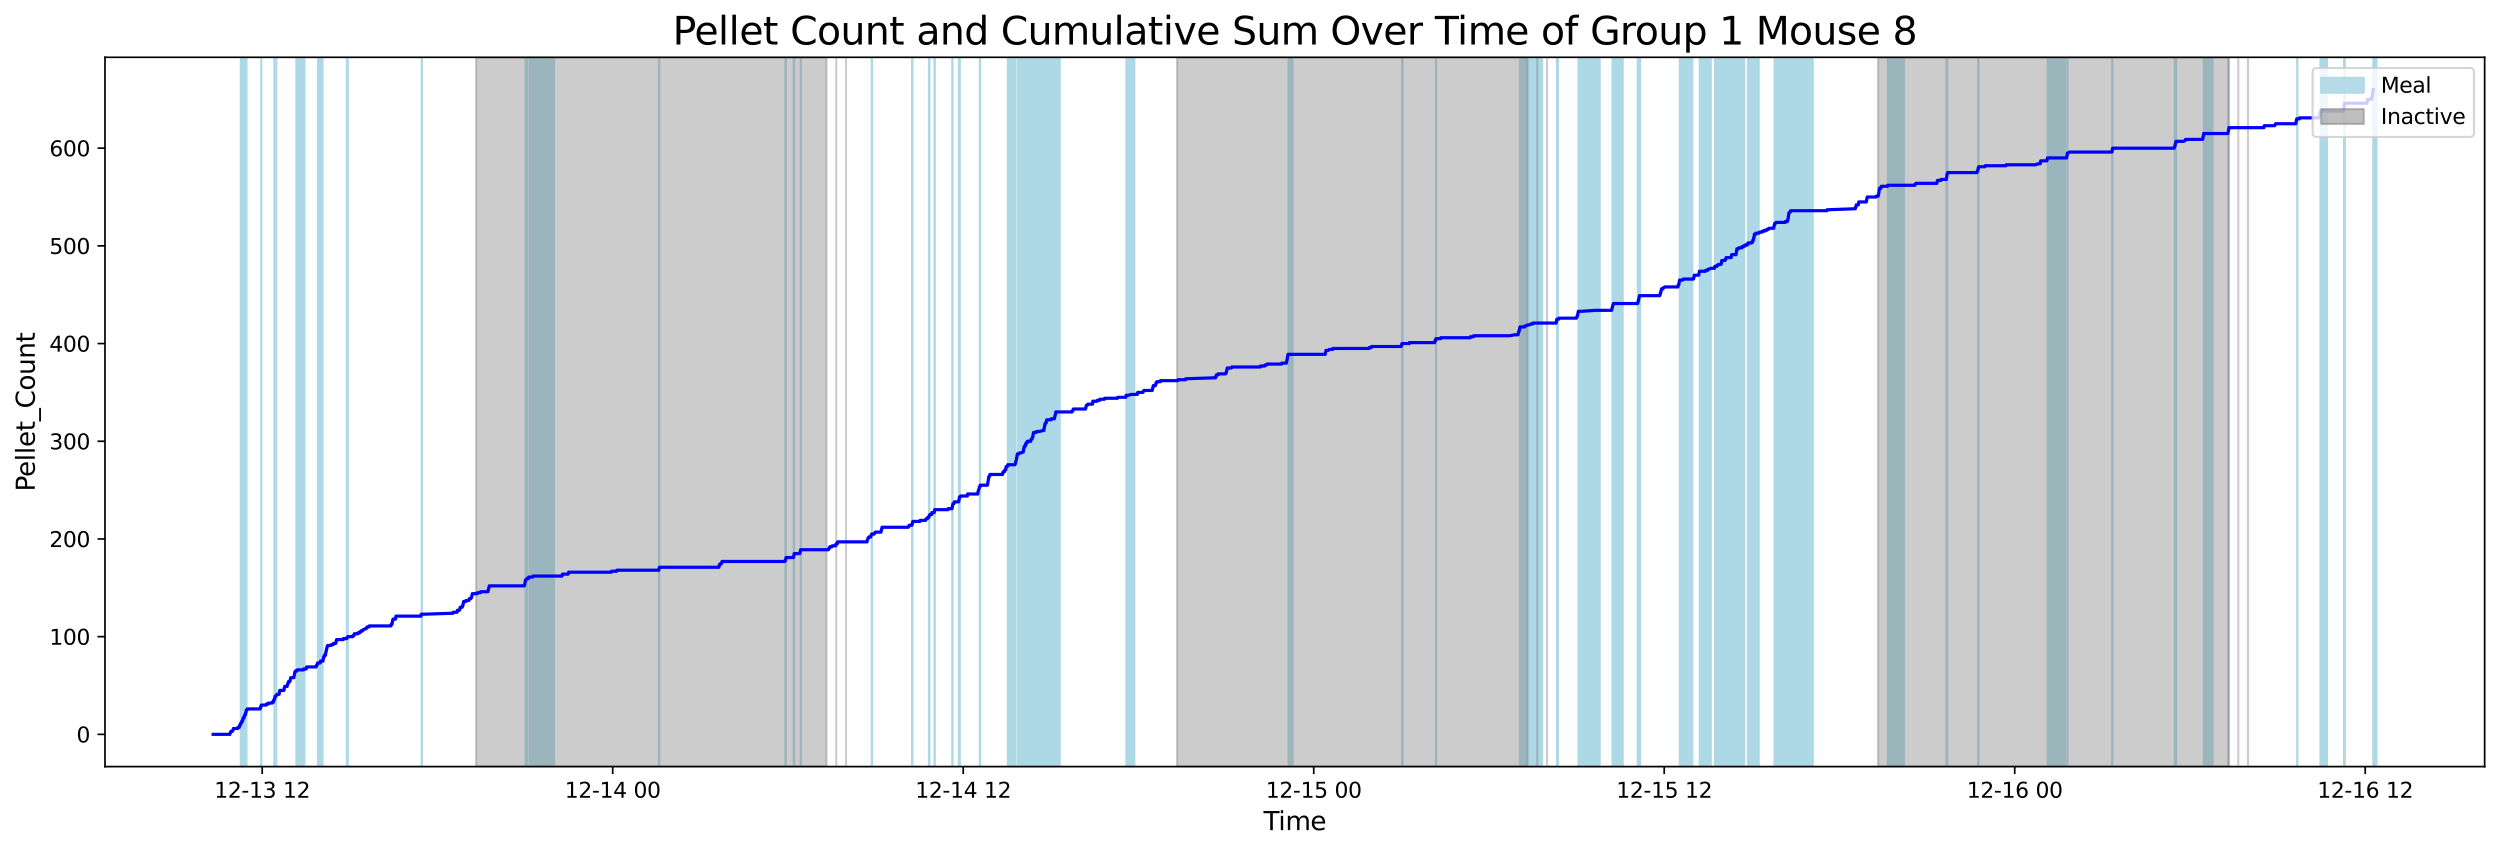 <?xml version="1.0" encoding="utf-8" standalone="no"?>
<!DOCTYPE svg PUBLIC "-//W3C//DTD SVG 1.1//EN"
  "http://www.w3.org/Graphics/SVG/1.1/DTD/svg11.dtd">
<svg xmlns:xlink="http://www.w3.org/1999/xlink" width="1172.435pt" height="399.009pt" viewBox="0 0 1172.435 399.009" xmlns="http://www.w3.org/2000/svg" version="1.1">
 <defs>
  <style type="text/css">*{stroke-linejoin: round; stroke-linecap: butt}</style>
 </defs>
 <g id="figure_1">
  <g id="patch_1">
   <path d="M 0 399.009 
L 1172.435 399.009 
L 1172.435 0 
L 0 0 
z
" style="fill: #ffffff"/>
  </g>
  <g id="axes_1">
   <g id="patch_2">
    <path d="M 49.235 359.517 
L 1165.235 359.517 
L 1165.235 26.877 
L 49.235 26.877 
z
" style="fill: #ffffff"/>
   </g>
   <g id="patch_3">
    <path d="M 113.041 359.517 
L 113.041 26.877 
L 112.943 26.877 
L 112.943 359.517 
z
" clip-path="url(#pa0b576d31a)" style="fill: #add8e6; stroke: #add8e6; stroke-linejoin: miter"/>
   </g>
   <g id="patch_4">
    <path d="M 113.599 359.517 
L 113.599 26.877 
L 113.723 26.877 
L 113.723 359.517 
z
" clip-path="url(#pa0b576d31a)" style="fill: #add8e6; stroke: #add8e6; stroke-linejoin: miter"/>
   </g>
   <g id="patch_5">
    <path d="M 114.347 359.517 
L 114.347 26.877 
L 114.156 26.877 
L 114.156 359.517 
z
" clip-path="url(#pa0b576d31a)" style="fill: #add8e6; stroke: #add8e6; stroke-linejoin: miter"/>
   </g>
   <g id="patch_6">
    <path d="M 115.261 359.517 
L 115.261 26.877 
L 114.863 26.877 
L 114.863 359.517 
z
" clip-path="url(#pa0b576d31a)" style="fill: #add8e6; stroke: #add8e6; stroke-linejoin: miter"/>
   </g>
   <g id="patch_7">
    <path d="M 115.579 359.517 
L 115.579 26.877 
L 115.579 26.877 
z
" clip-path="url(#pa0b576d31a)" style="fill: #add8e6; stroke: #add8e6; stroke-linejoin: miter"/>
   </g>
   <g id="patch_8">
    <path d="M 122.518 359.517 
L 122.518 26.877 
L 122.531 26.877 
L 122.531 359.517 
z
" clip-path="url(#pa0b576d31a)" style="fill: #add8e6; stroke: #add8e6; stroke-linejoin: miter"/>
   </g>
   <g id="patch_9">
    <path d="M 128.677 359.517 
L 128.677 26.877 
L 128.795 26.877 
L 128.795 359.517 
z
" clip-path="url(#pa0b576d31a)" style="fill: #add8e6; stroke: #add8e6; stroke-linejoin: miter"/>
   </g>
   <g id="patch_10">
    <path d="M 129.561 359.517 
L 129.561 26.877 
L 129.581 26.877 
L 129.581 359.517 
z
" clip-path="url(#pa0b576d31a)" style="fill: #add8e6; stroke: #add8e6; stroke-linejoin: miter"/>
   </g>
   <g id="patch_11">
    <path d="M 142.773 359.517 
L 142.773 26.877 
L 139 26.877 
L 139 359.517 
z
" clip-path="url(#pa0b576d31a)" style="fill: #add8e6; stroke: #add8e6; stroke-linejoin: miter"/>
   </g>
   <g id="patch_12">
    <path d="M 151.243 359.517 
L 151.243 26.877 
L 149.15 26.877 
L 149.15 359.517 
z
" clip-path="url(#pa0b576d31a)" style="fill: #add8e6; stroke: #add8e6; stroke-linejoin: miter"/>
   </g>
   <g id="patch_13">
    <path d="M 163.1 359.517 
L 163.1 26.877 
L 162.692 26.877 
L 162.692 359.517 
z
" clip-path="url(#pa0b576d31a)" style="fill: #add8e6; stroke: #add8e6; stroke-linejoin: miter"/>
   </g>
   <g id="patch_14">
    <path d="M 197.852 359.517 
L 197.852 26.877 
L 197.778 26.877 
L 197.778 359.517 
z
" clip-path="url(#pa0b576d31a)" style="fill: #add8e6; stroke: #add8e6; stroke-linejoin: miter"/>
   </g>
   <g id="patch_15">
    <path d="M 247.21 359.517 
L 247.21 26.877 
L 246.515 26.877 
L 246.515 359.517 
z
" clip-path="url(#pa0b576d31a)" style="fill: #add8e6; stroke: #add8e6; stroke-linejoin: miter"/>
   </g>
   <g id="patch_16">
    <path d="M 259.793 359.517 
L 259.793 26.877 
L 248.367 26.877 
L 248.367 359.517 
z
" clip-path="url(#pa0b576d31a)" style="fill: #add8e6; stroke: #add8e6; stroke-linejoin: miter"/>
   </g>
   <g id="patch_17">
    <path d="M 309.059 359.517 
L 309.059 26.877 
L 309.201 26.877 
L 309.201 359.517 
z
" clip-path="url(#pa0b576d31a)" style="fill: #add8e6; stroke: #add8e6; stroke-linejoin: miter"/>
   </g>
   <g id="patch_18">
    <path d="M 368.346 359.517 
L 368.346 26.877 
L 368.53 26.877 
L 368.53 359.517 
z
" clip-path="url(#pa0b576d31a)" style="fill: #add8e6; stroke: #add8e6; stroke-linejoin: miter"/>
   </g>
   <g id="patch_19">
    <path d="M 372.272 359.517 
L 372.272 26.877 
L 372.438 26.877 
L 372.438 359.517 
z
" clip-path="url(#pa0b576d31a)" style="fill: #add8e6; stroke: #add8e6; stroke-linejoin: miter"/>
   </g>
   <g id="patch_20">
    <path d="M 375.571 359.517 
L 375.571 26.877 
L 375.544 26.877 
L 375.544 359.517 
z
" clip-path="url(#pa0b576d31a)" style="fill: #add8e6; stroke: #add8e6; stroke-linejoin: miter"/>
   </g>
   <g id="patch_21">
    <path d="M 408.85 359.517 
L 408.85 26.877 
L 408.923 26.877 
L 408.923 359.517 
z
" clip-path="url(#pa0b576d31a)" style="fill: #add8e6; stroke: #add8e6; stroke-linejoin: miter"/>
   </g>
   <g id="patch_22">
    <path d="M 427.747 359.517 
L 427.747 26.877 
L 427.912 26.877 
L 427.912 359.517 
z
" clip-path="url(#pa0b576d31a)" style="fill: #add8e6; stroke: #add8e6; stroke-linejoin: miter"/>
   </g>
   <g id="patch_23">
    <path d="M 435.652 359.517 
L 435.652 26.877 
L 435.851 26.877 
L 435.851 359.517 
z
" clip-path="url(#pa0b576d31a)" style="fill: #add8e6; stroke: #add8e6; stroke-linejoin: miter"/>
   </g>
   <g id="patch_24">
    <path d="M 438.238 359.517 
L 438.238 26.877 
L 438.391 26.877 
L 438.391 359.517 
z
" clip-path="url(#pa0b576d31a)" style="fill: #add8e6; stroke: #add8e6; stroke-linejoin: miter"/>
   </g>
   <g id="patch_25">
    <path d="M 446.578 359.517 
L 446.578 26.877 
L 446.704 26.877 
L 446.704 359.517 
z
" clip-path="url(#pa0b576d31a)" style="fill: #add8e6; stroke: #add8e6; stroke-linejoin: miter"/>
   </g>
   <g id="patch_26">
    <path d="M 449.693 359.517 
L 449.693 26.877 
L 449.883 26.877 
L 449.883 359.517 
z
" clip-path="url(#pa0b576d31a)" style="fill: #add8e6; stroke: #add8e6; stroke-linejoin: miter"/>
   </g>
   <g id="patch_27">
    <path d="M 449.994 359.517 
L 449.994 26.877 
L 450.092 26.877 
L 450.092 359.517 
z
" clip-path="url(#pa0b576d31a)" style="fill: #add8e6; stroke: #add8e6; stroke-linejoin: miter"/>
   </g>
   <g id="patch_28">
    <path d="M 459.539 359.517 
L 459.539 26.877 
L 459.677 26.877 
L 459.677 359.517 
z
" clip-path="url(#pa0b576d31a)" style="fill: #add8e6; stroke: #add8e6; stroke-linejoin: miter"/>
   </g>
   <g id="patch_29">
    <path d="M 475.997 359.517 
L 475.997 26.877 
L 472.678 26.877 
L 472.678 359.517 
z
" clip-path="url(#pa0b576d31a)" style="fill: #add8e6; stroke: #add8e6; stroke-linejoin: miter"/>
   </g>
   <g id="patch_30">
    <path d="M 489.041 359.517 
L 489.041 26.877 
L 477.161 26.877 
L 477.161 359.517 
z
" clip-path="url(#pa0b576d31a)" style="fill: #add8e6; stroke: #add8e6; stroke-linejoin: miter"/>
   </g>
   <g id="patch_31">
    <path d="M 492.37 359.517 
L 492.37 26.877 
L 483.59 26.877 
L 483.59 359.517 
z
" clip-path="url(#pa0b576d31a)" style="fill: #add8e6; stroke: #add8e6; stroke-linejoin: miter"/>
   </g>
   <g id="patch_32">
    <path d="M 496.993 359.517 
L 496.993 26.877 
L 486.163 26.877 
L 486.163 359.517 
z
" clip-path="url(#pa0b576d31a)" style="fill: #add8e6; stroke: #add8e6; stroke-linejoin: miter"/>
   </g>
   <g id="patch_33">
    <path d="M 531.958 359.517 
L 531.958 26.877 
L 528.249 26.877 
L 528.249 359.517 
z
" clip-path="url(#pa0b576d31a)" style="fill: #add8e6; stroke: #add8e6; stroke-linejoin: miter"/>
   </g>
   <g id="patch_34">
    <path d="M 606.176 359.517 
L 606.176 26.877 
L 604.317 26.877 
L 604.317 359.517 
z
" clip-path="url(#pa0b576d31a)" style="fill: #add8e6; stroke: #add8e6; stroke-linejoin: miter"/>
   </g>
   <g id="patch_35">
    <path d="M 657.811 359.517 
L 657.811 26.877 
L 657.565 26.877 
L 657.565 359.517 
z
" clip-path="url(#pa0b576d31a)" style="fill: #add8e6; stroke: #add8e6; stroke-linejoin: miter"/>
   </g>
   <g id="patch_36">
    <path d="M 673.444 359.517 
L 673.444 26.877 
L 673.486 26.877 
L 673.486 359.517 
z
" clip-path="url(#pa0b576d31a)" style="fill: #add8e6; stroke: #add8e6; stroke-linejoin: miter"/>
   </g>
   <g id="patch_37">
    <path d="M 723.205 359.517 
L 723.205 26.877 
L 712.854 26.877 
L 712.854 359.517 
z
" clip-path="url(#pa0b576d31a)" style="fill: #add8e6; stroke: #add8e6; stroke-linejoin: miter"/>
   </g>
   <g id="patch_38">
    <path d="M 730.606 359.517 
L 730.606 26.877 
L 730.189 26.877 
L 730.189 359.517 
z
" clip-path="url(#pa0b576d31a)" style="fill: #add8e6; stroke: #add8e6; stroke-linejoin: miter"/>
   </g>
   <g id="patch_39">
    <path d="M 750.204 359.517 
L 750.204 26.877 
L 740.278 26.877 
L 740.278 359.517 
z
" clip-path="url(#pa0b576d31a)" style="fill: #add8e6; stroke: #add8e6; stroke-linejoin: miter"/>
   </g>
   <g id="patch_40">
    <path d="M 760.996 359.517 
L 760.996 26.877 
L 756.232 26.877 
L 756.232 359.517 
z
" clip-path="url(#pa0b576d31a)" style="fill: #add8e6; stroke: #add8e6; stroke-linejoin: miter"/>
   </g>
   <g id="patch_41">
    <path d="M 768.087 359.517 
L 768.087 26.877 
L 768.311 26.877 
L 768.311 359.517 
z
" clip-path="url(#pa0b576d31a)" style="fill: #add8e6; stroke: #add8e6; stroke-linejoin: miter"/>
   </g>
   <g id="patch_42">
    <path d="M 768.685 359.517 
L 768.685 26.877 
L 768.794 26.877 
L 768.794 359.517 
z
" clip-path="url(#pa0b576d31a)" style="fill: #add8e6; stroke: #add8e6; stroke-linejoin: miter"/>
   </g>
   <g id="patch_43">
    <path d="M 768.944 359.517 
L 768.944 26.877 
L 769.162 26.877 
L 769.162 359.517 
z
" clip-path="url(#pa0b576d31a)" style="fill: #add8e6; stroke: #add8e6; stroke-linejoin: miter"/>
   </g>
   <g id="patch_44">
    <path d="M 793.651 359.517 
L 793.651 26.877 
L 787.776 26.877 
L 787.776 359.517 
z
" clip-path="url(#pa0b576d31a)" style="fill: #add8e6; stroke: #add8e6; stroke-linejoin: miter"/>
   </g>
   <g id="patch_45">
    <path d="M 802.284 359.517 
L 802.284 26.877 
L 797.118 26.877 
L 797.118 359.517 
z
" clip-path="url(#pa0b576d31a)" style="fill: #add8e6; stroke: #add8e6; stroke-linejoin: miter"/>
   </g>
   <g id="patch_46">
    <path d="M 815.069 359.517 
L 815.069 26.877 
L 804.247 26.877 
L 804.247 359.517 
z
" clip-path="url(#pa0b576d31a)" style="fill: #add8e6; stroke: #add8e6; stroke-linejoin: miter"/>
   </g>
   <g id="patch_47">
    <path d="M 818.049 359.517 
L 818.049 26.877 
L 809.898 26.877 
L 809.898 359.517 
z
" clip-path="url(#pa0b576d31a)" style="fill: #add8e6; stroke: #add8e6; stroke-linejoin: miter"/>
   </g>
   <g id="patch_48">
    <path d="M 824.772 359.517 
L 824.772 26.877 
L 819.75 26.877 
L 819.75 359.517 
z
" clip-path="url(#pa0b576d31a)" style="fill: #add8e6; stroke: #add8e6; stroke-linejoin: miter"/>
   </g>
   <g id="patch_49">
    <path d="M 834.395 359.517 
L 834.395 26.877 
L 832.313 26.877 
L 832.313 359.517 
z
" clip-path="url(#pa0b576d31a)" style="fill: #add8e6; stroke: #add8e6; stroke-linejoin: miter"/>
   </g>
   <g id="patch_50">
    <path d="M 840.931 359.517 
L 840.931 26.877 
L 832.328 26.877 
L 832.328 359.517 
z
" clip-path="url(#pa0b576d31a)" style="fill: #add8e6; stroke: #add8e6; stroke-linejoin: miter"/>
   </g>
   <g id="patch_51">
    <path d="M 850.144 359.517 
L 850.144 26.877 
L 838.966 26.877 
L 838.966 359.517 
z
" clip-path="url(#pa0b576d31a)" style="fill: #add8e6; stroke: #add8e6; stroke-linejoin: miter"/>
   </g>
   <g id="patch_52">
    <path d="M 892.867 359.517 
L 892.867 26.877 
L 885.349 26.877 
L 885.349 359.517 
z
" clip-path="url(#pa0b576d31a)" style="fill: #add8e6; stroke: #add8e6; stroke-linejoin: miter"/>
   </g>
   <g id="patch_53">
    <path d="M 912.828 359.517 
L 912.828 26.877 
L 912.973 26.877 
L 912.973 359.517 
z
" clip-path="url(#pa0b576d31a)" style="fill: #add8e6; stroke: #add8e6; stroke-linejoin: miter"/>
   </g>
   <g id="patch_54">
    <path d="M 913.105 359.517 
L 913.105 26.877 
L 913.238 26.877 
L 913.238 359.517 
z
" clip-path="url(#pa0b576d31a)" style="fill: #add8e6; stroke: #add8e6; stroke-linejoin: miter"/>
   </g>
   <g id="patch_55">
    <path d="M 927.698 359.517 
L 927.698 26.877 
L 927.857 26.877 
L 927.857 359.517 
z
" clip-path="url(#pa0b576d31a)" style="fill: #add8e6; stroke: #add8e6; stroke-linejoin: miter"/>
   </g>
   <g id="patch_56">
    <path d="M 968.335 359.517 
L 968.335 26.877 
L 960.305 26.877 
L 960.305 359.517 
z
" clip-path="url(#pa0b576d31a)" style="fill: #add8e6; stroke: #add8e6; stroke-linejoin: miter"/>
   </g>
   <g id="patch_57">
    <path d="M 969.526 359.517 
L 969.526 26.877 
L 969.548 26.877 
L 969.548 359.517 
z
" clip-path="url(#pa0b576d31a)" style="fill: #add8e6; stroke: #add8e6; stroke-linejoin: miter"/>
   </g>
   <g id="patch_58">
    <path d="M 990.565 359.517 
L 990.565 26.877 
L 990.661 26.877 
L 990.661 359.517 
z
" clip-path="url(#pa0b576d31a)" style="fill: #add8e6; stroke: #add8e6; stroke-linejoin: miter"/>
   </g>
   <g id="patch_59">
    <path d="M 1019.9 359.517 
L 1019.9 26.877 
L 1020.111 26.877 
L 1020.111 359.517 
z
" clip-path="url(#pa0b576d31a)" style="fill: #add8e6; stroke: #add8e6; stroke-linejoin: miter"/>
   </g>
   <g id="patch_60">
    <path d="M 1020.531 359.517 
L 1020.531 26.877 
L 1020.522 26.877 
L 1020.522 359.517 
z
" clip-path="url(#pa0b576d31a)" style="fill: #add8e6; stroke: #add8e6; stroke-linejoin: miter"/>
   </g>
   <g id="patch_61">
    <path d="M 1037.655 359.517 
L 1037.655 26.877 
L 1033.523 26.877 
L 1033.523 359.517 
z
" clip-path="url(#pa0b576d31a)" style="fill: #add8e6; stroke: #add8e6; stroke-linejoin: miter"/>
   </g>
   <g id="patch_62">
    <path d="M 1045.123 359.517 
L 1045.123 26.877 
L 1045.281 26.877 
L 1045.281 359.517 
z
" clip-path="url(#pa0b576d31a)" style="fill: #add8e6; stroke: #add8e6; stroke-linejoin: miter"/>
   </g>
   <g id="patch_63">
    <path d="M 1077.415 359.517 
L 1077.415 26.877 
L 1077.313 26.877 
L 1077.313 359.517 
z
" clip-path="url(#pa0b576d31a)" style="fill: #add8e6; stroke: #add8e6; stroke-linejoin: miter"/>
   </g>
   <g id="patch_64">
    <path d="M 1091.267 359.517 
L 1091.267 26.877 
L 1088.259 26.877 
L 1088.259 359.517 
z
" clip-path="url(#pa0b576d31a)" style="fill: #add8e6; stroke: #add8e6; stroke-linejoin: miter"/>
   </g>
   <g id="patch_65">
    <path d="M 1099.309 359.517 
L 1099.309 26.877 
L 1099.294 26.877 
L 1099.294 359.517 
z
" clip-path="url(#pa0b576d31a)" style="fill: #add8e6; stroke: #add8e6; stroke-linejoin: miter"/>
   </g>
   <g id="patch_66">
    <path d="M 1099.546 359.517 
L 1099.546 26.877 
L 1099.662 26.877 
L 1099.662 359.517 
z
" clip-path="url(#pa0b576d31a)" style="fill: #add8e6; stroke: #add8e6; stroke-linejoin: miter"/>
   </g>
   <g id="patch_67">
    <path d="M 1114.508 359.517 
L 1114.508 26.877 
L 1113.01 26.877 
L 1113.01 359.517 
z
" clip-path="url(#pa0b576d31a)" style="fill: #add8e6; stroke: #add8e6; stroke-linejoin: miter"/>
   </g>
   <g id="patch_68">
    <path d="M 223.245 359.517 
L 223.245 26.877 
L 387.621 26.877 
L 387.621 359.517 
z
" clip-path="url(#pa0b576d31a)" style="fill: #808080; opacity: 0.4; stroke: #808080; stroke-linejoin: miter"/>
   </g>
   <g id="patch_69">
    <path d="M 392.187 26.877 
L 392.187 26.877 
L 392.187 359.517 
" clip-path="url(#pa0b576d31a)" style="fill: #808080; opacity: 0.4; stroke: #808080; stroke-linejoin: miter"/>
   </g>
   <g id="patch_70">
    <path d="M 396.753 26.877 
L 396.753 26.877 
L 396.753 359.517 
" clip-path="url(#pa0b576d31a)" style="fill: #808080; opacity: 0.4; stroke: #808080; stroke-linejoin: miter"/>
   </g>
   <g id="patch_71">
    <path d="M 551.998 359.517 
L 551.998 26.877 
L 716.374 26.877 
L 716.374 359.517 
z
" clip-path="url(#pa0b576d31a)" style="fill: #808080; opacity: 0.4; stroke: #808080; stroke-linejoin: miter"/>
   </g>
   <g id="patch_72">
    <path d="M 720.94 26.877 
L 720.94 26.877 
L 720.94 359.517 
" clip-path="url(#pa0b576d31a)" style="fill: #808080; opacity: 0.4; stroke: #808080; stroke-linejoin: miter"/>
   </g>
   <g id="patch_73">
    <path d="M 725.506 26.877 
L 725.506 26.877 
L 725.506 359.517 
" clip-path="url(#pa0b576d31a)" style="fill: #808080; opacity: 0.4; stroke: #808080; stroke-linejoin: miter"/>
   </g>
   <g id="patch_74">
    <path d="M 880.751 359.517 
L 880.751 26.877 
L 1045.127 26.877 
L 1045.127 359.517 
z
" clip-path="url(#pa0b576d31a)" style="fill: #808080; opacity: 0.4; stroke: #808080; stroke-linejoin: miter"/>
   </g>
   <g id="patch_75">
    <path d="M 1049.693 26.877 
L 1049.693 26.877 
L 1049.693 359.517 
" clip-path="url(#pa0b576d31a)" style="fill: #808080; opacity: 0.4; stroke: #808080; stroke-linejoin: miter"/>
   </g>
   <g id="patch_76">
    <path d="M 1054.259 26.877 
L 1054.259 26.877 
L 1054.259 359.517 
" clip-path="url(#pa0b576d31a)" style="fill: #808080; opacity: 0.4; stroke: #808080; stroke-linejoin: miter"/>
   </g>
   <g id="matplotlib.axis_1">
    <g id="xtick_1">
     <g id="line2d_1">
      <defs>
       <path id="mabcf2fb23a" d="M 0 0 
L 0 3.5 
" style="stroke: #000000; stroke-width: 0.8"/>
      </defs>
      <g>
       <use xlink:href="#mabcf2fb23a" x="122.971" y="359.517" style="stroke: #000000; stroke-width: 0.8"/>
      </g>
     </g>
     <g id="text_1">
      <!-- 12-13 12 -->
      <g transform="translate(100.491 374.116) scale(0.1 -0.1)">
       <defs>
        <path id="DejaVuSans-31" d="M 794 531 
L 1825 531 
L 1825 4091 
L 703 3866 
L 703 4441 
L 1819 4666 
L 2450 4666 
L 2450 531 
L 3481 531 
L 3481 0 
L 794 0 
L 794 531 
z
" transform="scale(0.016)"/>
        <path id="DejaVuSans-32" d="M 1228 531 
L 3431 531 
L 3431 0 
L 469 0 
L 469 531 
Q 828 903 1448 1529 
Q 2069 2156 2228 2338 
Q 2531 2678 2651 2914 
Q 2772 3150 2772 3378 
Q 2772 3750 2511 3984 
Q 2250 4219 1831 4219 
Q 1534 4219 1204 4116 
Q 875 4013 500 3803 
L 500 4441 
Q 881 4594 1212 4672 
Q 1544 4750 1819 4750 
Q 2544 4750 2975 4387 
Q 3406 4025 3406 3419 
Q 3406 3131 3298 2873 
Q 3191 2616 2906 2266 
Q 2828 2175 2409 1742 
Q 1991 1309 1228 531 
z
" transform="scale(0.016)"/>
        <path id="DejaVuSans-2d" d="M 313 2009 
L 1997 2009 
L 1997 1497 
L 313 1497 
L 313 2009 
z
" transform="scale(0.016)"/>
        <path id="DejaVuSans-33" d="M 2597 2516 
Q 3050 2419 3304 2112 
Q 3559 1806 3559 1356 
Q 3559 666 3084 287 
Q 2609 -91 1734 -91 
Q 1441 -91 1130 -33 
Q 819 25 488 141 
L 488 750 
Q 750 597 1062 519 
Q 1375 441 1716 441 
Q 2309 441 2620 675 
Q 2931 909 2931 1356 
Q 2931 1769 2642 2001 
Q 2353 2234 1838 2234 
L 1294 2234 
L 1294 2753 
L 1863 2753 
Q 2328 2753 2575 2939 
Q 2822 3125 2822 3475 
Q 2822 3834 2567 4026 
Q 2313 4219 1838 4219 
Q 1578 4219 1281 4162 
Q 984 4106 628 3988 
L 628 4550 
Q 988 4650 1302 4700 
Q 1616 4750 1894 4750 
Q 2613 4750 3031 4423 
Q 3450 4097 3450 3541 
Q 3450 3153 3228 2886 
Q 3006 2619 2597 2516 
z
" transform="scale(0.016)"/>
        <path id="DejaVuSans-20" transform="scale(0.016)"/>
       </defs>
       <use xlink:href="#DejaVuSans-31"/>
       <use xlink:href="#DejaVuSans-32" x="63.623"/>
       <use xlink:href="#DejaVuSans-2d" x="127.246"/>
       <use xlink:href="#DejaVuSans-31" x="163.33"/>
       <use xlink:href="#DejaVuSans-33" x="226.953"/>
       <use xlink:href="#DejaVuSans-20" x="290.576"/>
       <use xlink:href="#DejaVuSans-31" x="322.363"/>
       <use xlink:href="#DejaVuSans-32" x="385.986"/>
      </g>
     </g>
    </g>
    <g id="xtick_2">
     <g id="line2d_2">
      <g>
       <use xlink:href="#mabcf2fb23a" x="287.348" y="359.517" style="stroke: #000000; stroke-width: 0.8"/>
      </g>
     </g>
     <g id="text_2">
      <!-- 12-14 00 -->
      <g transform="translate(264.867 374.116) scale(0.1 -0.1)">
       <defs>
        <path id="DejaVuSans-34" d="M 2419 4116 
L 825 1625 
L 2419 1625 
L 2419 4116 
z
M 2253 4666 
L 3047 4666 
L 3047 1625 
L 3713 1625 
L 3713 1100 
L 3047 1100 
L 3047 0 
L 2419 0 
L 2419 1100 
L 313 1100 
L 313 1709 
L 2253 4666 
z
" transform="scale(0.016)"/>
        <path id="DejaVuSans-30" d="M 2034 4250 
Q 1547 4250 1301 3770 
Q 1056 3291 1056 2328 
Q 1056 1369 1301 889 
Q 1547 409 2034 409 
Q 2525 409 2770 889 
Q 3016 1369 3016 2328 
Q 3016 3291 2770 3770 
Q 2525 4250 2034 4250 
z
M 2034 4750 
Q 2819 4750 3233 4129 
Q 3647 3509 3647 2328 
Q 3647 1150 3233 529 
Q 2819 -91 2034 -91 
Q 1250 -91 836 529 
Q 422 1150 422 2328 
Q 422 3509 836 4129 
Q 1250 4750 2034 4750 
z
" transform="scale(0.016)"/>
       </defs>
       <use xlink:href="#DejaVuSans-31"/>
       <use xlink:href="#DejaVuSans-32" x="63.623"/>
       <use xlink:href="#DejaVuSans-2d" x="127.246"/>
       <use xlink:href="#DejaVuSans-31" x="163.33"/>
       <use xlink:href="#DejaVuSans-34" x="226.953"/>
       <use xlink:href="#DejaVuSans-20" x="290.576"/>
       <use xlink:href="#DejaVuSans-30" x="322.363"/>
       <use xlink:href="#DejaVuSans-30" x="385.986"/>
      </g>
     </g>
    </g>
    <g id="xtick_3">
     <g id="line2d_3">
      <g>
       <use xlink:href="#mabcf2fb23a" x="451.724" y="359.517" style="stroke: #000000; stroke-width: 0.8"/>
      </g>
     </g>
     <g id="text_3">
      <!-- 12-14 12 -->
      <g transform="translate(429.244 374.116) scale(0.1 -0.1)">
       <use xlink:href="#DejaVuSans-31"/>
       <use xlink:href="#DejaVuSans-32" x="63.623"/>
       <use xlink:href="#DejaVuSans-2d" x="127.246"/>
       <use xlink:href="#DejaVuSans-31" x="163.33"/>
       <use xlink:href="#DejaVuSans-34" x="226.953"/>
       <use xlink:href="#DejaVuSans-20" x="290.576"/>
       <use xlink:href="#DejaVuSans-31" x="322.363"/>
       <use xlink:href="#DejaVuSans-32" x="385.986"/>
      </g>
     </g>
    </g>
    <g id="xtick_4">
     <g id="line2d_4">
      <g>
       <use xlink:href="#mabcf2fb23a" x="616.101" y="359.517" style="stroke: #000000; stroke-width: 0.8"/>
      </g>
     </g>
     <g id="text_4">
      <!-- 12-15 00 -->
      <g transform="translate(593.62 374.116) scale(0.1 -0.1)">
       <defs>
        <path id="DejaVuSans-35" d="M 691 4666 
L 3169 4666 
L 3169 4134 
L 1269 4134 
L 1269 2991 
Q 1406 3038 1543 3061 
Q 1681 3084 1819 3084 
Q 2600 3084 3056 2656 
Q 3513 2228 3513 1497 
Q 3513 744 3044 326 
Q 2575 -91 1722 -91 
Q 1428 -91 1123 -41 
Q 819 9 494 109 
L 494 744 
Q 775 591 1075 516 
Q 1375 441 1709 441 
Q 2250 441 2565 725 
Q 2881 1009 2881 1497 
Q 2881 1984 2565 2268 
Q 2250 2553 1709 2553 
Q 1456 2553 1204 2497 
Q 953 2441 691 2322 
L 691 4666 
z
" transform="scale(0.016)"/>
       </defs>
       <use xlink:href="#DejaVuSans-31"/>
       <use xlink:href="#DejaVuSans-32" x="63.623"/>
       <use xlink:href="#DejaVuSans-2d" x="127.246"/>
       <use xlink:href="#DejaVuSans-31" x="163.33"/>
       <use xlink:href="#DejaVuSans-35" x="226.953"/>
       <use xlink:href="#DejaVuSans-20" x="290.576"/>
       <use xlink:href="#DejaVuSans-30" x="322.363"/>
       <use xlink:href="#DejaVuSans-30" x="385.986"/>
      </g>
     </g>
    </g>
    <g id="xtick_5">
     <g id="line2d_5">
      <g>
       <use xlink:href="#mabcf2fb23a" x="780.477" y="359.517" style="stroke: #000000; stroke-width: 0.8"/>
      </g>
     </g>
     <g id="text_5">
      <!-- 12-15 12 -->
      <g transform="translate(757.997 374.116) scale(0.1 -0.1)">
       <use xlink:href="#DejaVuSans-31"/>
       <use xlink:href="#DejaVuSans-32" x="63.623"/>
       <use xlink:href="#DejaVuSans-2d" x="127.246"/>
       <use xlink:href="#DejaVuSans-31" x="163.33"/>
       <use xlink:href="#DejaVuSans-35" x="226.953"/>
       <use xlink:href="#DejaVuSans-20" x="290.576"/>
       <use xlink:href="#DejaVuSans-31" x="322.363"/>
       <use xlink:href="#DejaVuSans-32" x="385.986"/>
      </g>
     </g>
    </g>
    <g id="xtick_6">
     <g id="line2d_6">
      <g>
       <use xlink:href="#mabcf2fb23a" x="944.854" y="359.517" style="stroke: #000000; stroke-width: 0.8"/>
      </g>
     </g>
     <g id="text_6">
      <!-- 12-16 00 -->
      <g transform="translate(922.373 374.116) scale(0.1 -0.1)">
       <defs>
        <path id="DejaVuSans-36" d="M 2113 2584 
Q 1688 2584 1439 2293 
Q 1191 2003 1191 1497 
Q 1191 994 1439 701 
Q 1688 409 2113 409 
Q 2538 409 2786 701 
Q 3034 994 3034 1497 
Q 3034 2003 2786 2293 
Q 2538 2584 2113 2584 
z
M 3366 4563 
L 3366 3988 
Q 3128 4100 2886 4159 
Q 2644 4219 2406 4219 
Q 1781 4219 1451 3797 
Q 1122 3375 1075 2522 
Q 1259 2794 1537 2939 
Q 1816 3084 2150 3084 
Q 2853 3084 3261 2657 
Q 3669 2231 3669 1497 
Q 3669 778 3244 343 
Q 2819 -91 2113 -91 
Q 1303 -91 875 529 
Q 447 1150 447 2328 
Q 447 3434 972 4092 
Q 1497 4750 2381 4750 
Q 2619 4750 2861 4703 
Q 3103 4656 3366 4563 
z
" transform="scale(0.016)"/>
       </defs>
       <use xlink:href="#DejaVuSans-31"/>
       <use xlink:href="#DejaVuSans-32" x="63.623"/>
       <use xlink:href="#DejaVuSans-2d" x="127.246"/>
       <use xlink:href="#DejaVuSans-31" x="163.33"/>
       <use xlink:href="#DejaVuSans-36" x="226.953"/>
       <use xlink:href="#DejaVuSans-20" x="290.576"/>
       <use xlink:href="#DejaVuSans-30" x="322.363"/>
       <use xlink:href="#DejaVuSans-30" x="385.986"/>
      </g>
     </g>
    </g>
    <g id="xtick_7">
     <g id="line2d_7">
      <g>
       <use xlink:href="#mabcf2fb23a" x="1109.23" y="359.517" style="stroke: #000000; stroke-width: 0.8"/>
      </g>
     </g>
     <g id="text_7">
      <!-- 12-16 12 -->
      <g transform="translate(1086.75 374.116) scale(0.1 -0.1)">
       <use xlink:href="#DejaVuSans-31"/>
       <use xlink:href="#DejaVuSans-32" x="63.623"/>
       <use xlink:href="#DejaVuSans-2d" x="127.246"/>
       <use xlink:href="#DejaVuSans-31" x="163.33"/>
       <use xlink:href="#DejaVuSans-36" x="226.953"/>
       <use xlink:href="#DejaVuSans-20" x="290.576"/>
       <use xlink:href="#DejaVuSans-31" x="322.363"/>
       <use xlink:href="#DejaVuSans-32" x="385.986"/>
      </g>
     </g>
    </g>
    <g id="text_8">
     <!-- Time -->
     <g transform="translate(592.555 389.313) scale(0.12 -0.12)">
      <defs>
       <path id="DejaVuSans-54" d="M -19 4666 
L 3928 4666 
L 3928 4134 
L 2272 4134 
L 2272 0 
L 1638 0 
L 1638 4134 
L -19 4134 
L -19 4666 
z
" transform="scale(0.016)"/>
       <path id="DejaVuSans-69" d="M 603 3500 
L 1178 3500 
L 1178 0 
L 603 0 
L 603 3500 
z
M 603 4863 
L 1178 4863 
L 1178 4134 
L 603 4134 
L 603 4863 
z
" transform="scale(0.016)"/>
       <path id="DejaVuSans-6d" d="M 3328 2828 
Q 3544 3216 3844 3400 
Q 4144 3584 4550 3584 
Q 5097 3584 5394 3201 
Q 5691 2819 5691 2113 
L 5691 0 
L 5113 0 
L 5113 2094 
Q 5113 2597 4934 2840 
Q 4756 3084 4391 3084 
Q 3944 3084 3684 2787 
Q 3425 2491 3425 1978 
L 3425 0 
L 2847 0 
L 2847 2094 
Q 2847 2600 2669 2842 
Q 2491 3084 2119 3084 
Q 1678 3084 1418 2786 
Q 1159 2488 1159 1978 
L 1159 0 
L 581 0 
L 581 3500 
L 1159 3500 
L 1159 2956 
Q 1356 3278 1631 3431 
Q 1906 3584 2284 3584 
Q 2666 3584 2933 3390 
Q 3200 3197 3328 2828 
z
" transform="scale(0.016)"/>
       <path id="DejaVuSans-65" d="M 3597 1894 
L 3597 1613 
L 953 1613 
Q 991 1019 1311 708 
Q 1631 397 2203 397 
Q 2534 397 2845 478 
Q 3156 559 3463 722 
L 3463 178 
Q 3153 47 2828 -22 
Q 2503 -91 2169 -91 
Q 1331 -91 842 396 
Q 353 884 353 1716 
Q 353 2575 817 3079 
Q 1281 3584 2069 3584 
Q 2775 3584 3186 3129 
Q 3597 2675 3597 1894 
z
M 3022 2063 
Q 3016 2534 2758 2815 
Q 2500 3097 2075 3097 
Q 1594 3097 1305 2825 
Q 1016 2553 972 2059 
L 3022 2063 
z
" transform="scale(0.016)"/>
      </defs>
      <use xlink:href="#DejaVuSans-54"/>
      <use xlink:href="#DejaVuSans-69" x="57.959"/>
      <use xlink:href="#DejaVuSans-6d" x="85.742"/>
      <use xlink:href="#DejaVuSans-65" x="183.154"/>
     </g>
    </g>
   </g>
   <g id="matplotlib.axis_2">
    <g id="ytick_1">
     <g id="line2d_8">
      <defs>
       <path id="m74c04b4f01" d="M 0 0 
L -3.5 0 
" style="stroke: #000000; stroke-width: 0.8"/>
      </defs>
      <g>
       <use xlink:href="#m74c04b4f01" x="49.235" y="344.397" style="stroke: #000000; stroke-width: 0.8"/>
      </g>
     </g>
     <g id="text_9">
      <!-- 0 -->
      <g transform="translate(35.873 348.196) scale(0.1 -0.1)">
       <use xlink:href="#DejaVuSans-30"/>
      </g>
     </g>
    </g>
    <g id="ytick_2">
     <g id="line2d_9">
      <g>
       <use xlink:href="#m74c04b4f01" x="49.235" y="298.579" style="stroke: #000000; stroke-width: 0.8"/>
      </g>
     </g>
     <g id="text_10">
      <!-- 100 -->
      <g transform="translate(23.148 302.378) scale(0.1 -0.1)">
       <use xlink:href="#DejaVuSans-31"/>
       <use xlink:href="#DejaVuSans-30" x="63.623"/>
       <use xlink:href="#DejaVuSans-30" x="127.246"/>
      </g>
     </g>
    </g>
    <g id="ytick_3">
     <g id="line2d_10">
      <g>
       <use xlink:href="#m74c04b4f01" x="49.235" y="252.761" style="stroke: #000000; stroke-width: 0.8"/>
      </g>
     </g>
     <g id="text_11">
      <!-- 200 -->
      <g transform="translate(23.148 256.56) scale(0.1 -0.1)">
       <use xlink:href="#DejaVuSans-32"/>
       <use xlink:href="#DejaVuSans-30" x="63.623"/>
       <use xlink:href="#DejaVuSans-30" x="127.246"/>
      </g>
     </g>
    </g>
    <g id="ytick_4">
     <g id="line2d_11">
      <g>
       <use xlink:href="#m74c04b4f01" x="49.235" y="206.943" style="stroke: #000000; stroke-width: 0.8"/>
      </g>
     </g>
     <g id="text_12">
      <!-- 300 -->
      <g transform="translate(23.148 210.742) scale(0.1 -0.1)">
       <use xlink:href="#DejaVuSans-33"/>
       <use xlink:href="#DejaVuSans-30" x="63.623"/>
       <use xlink:href="#DejaVuSans-30" x="127.246"/>
      </g>
     </g>
    </g>
    <g id="ytick_5">
     <g id="line2d_12">
      <g>
       <use xlink:href="#m74c04b4f01" x="49.235" y="161.124" style="stroke: #000000; stroke-width: 0.8"/>
      </g>
     </g>
     <g id="text_13">
      <!-- 400 -->
      <g transform="translate(23.148 164.924) scale(0.1 -0.1)">
       <use xlink:href="#DejaVuSans-34"/>
       <use xlink:href="#DejaVuSans-30" x="63.623"/>
       <use xlink:href="#DejaVuSans-30" x="127.246"/>
      </g>
     </g>
    </g>
    <g id="ytick_6">
     <g id="line2d_13">
      <g>
       <use xlink:href="#m74c04b4f01" x="49.235" y="115.306" style="stroke: #000000; stroke-width: 0.8"/>
      </g>
     </g>
     <g id="text_14">
      <!-- 500 -->
      <g transform="translate(23.148 119.105) scale(0.1 -0.1)">
       <use xlink:href="#DejaVuSans-35"/>
       <use xlink:href="#DejaVuSans-30" x="63.623"/>
       <use xlink:href="#DejaVuSans-30" x="127.246"/>
      </g>
     </g>
    </g>
    <g id="ytick_7">
     <g id="line2d_14">
      <g>
       <use xlink:href="#m74c04b4f01" x="49.235" y="69.488" style="stroke: #000000; stroke-width: 0.8"/>
      </g>
     </g>
     <g id="text_15">
      <!-- 600 -->
      <g transform="translate(23.148 73.287) scale(0.1 -0.1)">
       <use xlink:href="#DejaVuSans-36"/>
       <use xlink:href="#DejaVuSans-30" x="63.623"/>
       <use xlink:href="#DejaVuSans-30" x="127.246"/>
      </g>
     </g>
    </g>
    <g id="text_16">
     <!-- Pellet_Count -->
     <g transform="translate(16.318 230.485) rotate(-90) scale(0.12 -0.12)">
      <defs>
       <path id="DejaVuSans-50" d="M 1259 4147 
L 1259 2394 
L 2053 2394 
Q 2494 2394 2734 2622 
Q 2975 2850 2975 3272 
Q 2975 3691 2734 3919 
Q 2494 4147 2053 4147 
L 1259 4147 
z
M 628 4666 
L 2053 4666 
Q 2838 4666 3239 4311 
Q 3641 3956 3641 3272 
Q 3641 2581 3239 2228 
Q 2838 1875 2053 1875 
L 1259 1875 
L 1259 0 
L 628 0 
L 628 4666 
z
" transform="scale(0.016)"/>
       <path id="DejaVuSans-6c" d="M 603 4863 
L 1178 4863 
L 1178 0 
L 603 0 
L 603 4863 
z
" transform="scale(0.016)"/>
       <path id="DejaVuSans-74" d="M 1172 4494 
L 1172 3500 
L 2356 3500 
L 2356 3053 
L 1172 3053 
L 1172 1153 
Q 1172 725 1289 603 
Q 1406 481 1766 481 
L 2356 481 
L 2356 0 
L 1766 0 
Q 1100 0 847 248 
Q 594 497 594 1153 
L 594 3053 
L 172 3053 
L 172 3500 
L 594 3500 
L 594 4494 
L 1172 4494 
z
" transform="scale(0.016)"/>
       <path id="DejaVuSans-5f" d="M 3263 -1063 
L 3263 -1509 
L -63 -1509 
L -63 -1063 
L 3263 -1063 
z
" transform="scale(0.016)"/>
       <path id="DejaVuSans-43" d="M 4122 4306 
L 4122 3641 
Q 3803 3938 3442 4084 
Q 3081 4231 2675 4231 
Q 1875 4231 1450 3742 
Q 1025 3253 1025 2328 
Q 1025 1406 1450 917 
Q 1875 428 2675 428 
Q 3081 428 3442 575 
Q 3803 722 4122 1019 
L 4122 359 
Q 3791 134 3420 21 
Q 3050 -91 2638 -91 
Q 1578 -91 968 557 
Q 359 1206 359 2328 
Q 359 3453 968 4101 
Q 1578 4750 2638 4750 
Q 3056 4750 3426 4639 
Q 3797 4528 4122 4306 
z
" transform="scale(0.016)"/>
       <path id="DejaVuSans-6f" d="M 1959 3097 
Q 1497 3097 1228 2736 
Q 959 2375 959 1747 
Q 959 1119 1226 758 
Q 1494 397 1959 397 
Q 2419 397 2687 759 
Q 2956 1122 2956 1747 
Q 2956 2369 2687 2733 
Q 2419 3097 1959 3097 
z
M 1959 3584 
Q 2709 3584 3137 3096 
Q 3566 2609 3566 1747 
Q 3566 888 3137 398 
Q 2709 -91 1959 -91 
Q 1206 -91 779 398 
Q 353 888 353 1747 
Q 353 2609 779 3096 
Q 1206 3584 1959 3584 
z
" transform="scale(0.016)"/>
       <path id="DejaVuSans-75" d="M 544 1381 
L 544 3500 
L 1119 3500 
L 1119 1403 
Q 1119 906 1312 657 
Q 1506 409 1894 409 
Q 2359 409 2629 706 
Q 2900 1003 2900 1516 
L 2900 3500 
L 3475 3500 
L 3475 0 
L 2900 0 
L 2900 538 
Q 2691 219 2414 64 
Q 2138 -91 1772 -91 
Q 1169 -91 856 284 
Q 544 659 544 1381 
z
M 1991 3584 
L 1991 3584 
z
" transform="scale(0.016)"/>
       <path id="DejaVuSans-6e" d="M 3513 2113 
L 3513 0 
L 2938 0 
L 2938 2094 
Q 2938 2591 2744 2837 
Q 2550 3084 2163 3084 
Q 1697 3084 1428 2787 
Q 1159 2491 1159 1978 
L 1159 0 
L 581 0 
L 581 3500 
L 1159 3500 
L 1159 2956 
Q 1366 3272 1645 3428 
Q 1925 3584 2291 3584 
Q 2894 3584 3203 3211 
Q 3513 2838 3513 2113 
z
" transform="scale(0.016)"/>
      </defs>
      <use xlink:href="#DejaVuSans-50"/>
      <use xlink:href="#DejaVuSans-65" x="56.678"/>
      <use xlink:href="#DejaVuSans-6c" x="118.201"/>
      <use xlink:href="#DejaVuSans-6c" x="145.984"/>
      <use xlink:href="#DejaVuSans-65" x="173.768"/>
      <use xlink:href="#DejaVuSans-74" x="235.291"/>
      <use xlink:href="#DejaVuSans-5f" x="274.5"/>
      <use xlink:href="#DejaVuSans-43" x="324.5"/>
      <use xlink:href="#DejaVuSans-6f" x="394.324"/>
      <use xlink:href="#DejaVuSans-75" x="455.506"/>
      <use xlink:href="#DejaVuSans-6e" x="518.885"/>
      <use xlink:href="#DejaVuSans-74" x="582.264"/>
     </g>
    </g>
   </g>
   <g id="line2d_15">
    <path d="M 99.962 344.397 
L 107.808 344.397 
L 107.812 343.939 
L 107.983 343.939 
L 108.075 343.481 
L 108.177 343.481 
L 108.208 343.023 
L 108.923 343.023 
L 109.022 342.564 
L 109.243 342.564 
L 109.387 342.106 
L 109.418 342.106 
L 109.433 341.648 
L 111.503 341.648 
L 111.51 341.19 
L 112.123 341.19 
L 112.131 340.732 
L 112.37 340.732 
L 112.504 339.815 
L 112.857 339.815 
L 112.861 339.357 
L 113.044 339.357 
L 113.052 338.899 
L 113.188 338.899 
L 113.188 338.899 
L 113.208 338.441 
L 113.66 338.441 
L 113.66 338.441 
L 113.79 337.524 
L 113.957 337.524 
L 114.033 336.608 
L 114.513 336.608 
L 114.513 336.608 
L 114.608 335.692 
L 114.764 335.692 
L 114.768 335.234 
L 115.106 335.234 
L 115.186 334.317 
L 115.346 334.317 
L 115.426 333.401 
L 115.525 333.401 
L 115.536 332.943 
L 115.92 332.943 
L 115.928 332.484 
L 122.066 332.484 
L 122.161 331.568 
L 122.37 331.568 
L 122.378 331.11 
L 122.515 331.11 
L 122.526 330.652 
L 124.858 330.652 
L 124.862 330.194 
L 125.772 330.194 
L 125.787 329.735 
L 127.613 329.735 
L 127.617 329.277 
L 128.241 329.277 
L 128.344 328.361 
L 128.61 328.361 
L 128.713 327.444 
L 128.884 327.444 
L 129.002 326.528 
L 129.47 326.528 
L 129.47 326.528 
L 129.485 326.07 
L 129.649 326.07 
L 129.892 325.612 
L 130.863 325.612 
L 130.958 325.154 
L 130.988 325.154 
L 131.095 324.237 
L 131.209 324.237 
L 131.213 323.779 
L 133.138 323.779 
L 133.142 323.321 
L 133.26 323.321 
L 133.374 322.404 
L 133.454 322.404 
L 133.465 321.946 
L 134.641 321.946 
L 134.751 321.03 
L 134.904 321.03 
L 134.911 320.572 
L 135.136 320.572 
L 135.265 319.655 
L 135.965 319.655 
L 135.969 319.197 
L 136.095 319.197 
L 136.209 318.281 
L 136.3 318.281 
L 136.304 317.823 
L 137.83 317.823 
L 137.83 317.823 
L 137.929 316.906 
L 138.001 316.906 
L 138.1 315.99 
L 138.187 315.99 
L 138.29 315.074 
L 138.598 315.074 
L 138.61 314.615 
L 139.234 314.615 
L 139.424 314.157 
L 142.362 314.157 
L 142.369 313.699 
L 143.629 313.699 
L 143.705 313.241 
L 143.807 312.783 
L 148.191 312.783 
L 148.198 312.324 
L 148.476 312.324 
L 148.529 311.866 
L 148.735 311.866 
L 148.872 310.95 
L 150.032 310.95 
L 150.268 310.492 
L 150.284 310.034 
L 151.459 310.034 
L 151.566 309.117 
L 151.642 309.117 
L 151.737 308.201 
L 152.011 308.201 
L 152.133 307.284 
L 152.654 307.284 
L 152.772 305.91 
L 152.894 305.91 
L 152.989 304.994 
L 153.107 304.994 
L 153.21 304.077 
L 153.293 304.077 
L 153.309 303.619 
L 153.423 303.619 
L 153.43 303.161 
L 153.632 303.161 
L 153.662 302.703 
L 155.375 302.703 
L 155.477 302.244 
L 156.353 302.244 
L 156.356 301.786 
L 157.368 301.786 
L 157.376 301.328 
L 157.612 301.328 
L 157.7 300.412 
L 157.817 300.412 
L 157.821 299.954 
L 160.998 299.954 
L 161.01 299.495 
L 162.593 299.495 
L 162.597 299.037 
L 163.046 299.037 
L 163.061 298.579 
L 165.439 298.579 
L 165.45 298.121 
L 165.949 298.121 
L 166.055 297.663 
L 166.078 297.663 
L 166.177 297.204 
L 167.924 297.204 
L 167.927 296.746 
L 168.734 296.746 
L 168.734 296.746 
L 168.753 296.288 
L 169.301 296.288 
L 169.362 295.83 
L 170.1 295.83 
L 170.21 295.372 
L 170.336 295.372 
L 171.082 294.914 
L 171.656 294.914 
L 171.828 294.455 
L 172.162 294.455 
L 172.17 293.997 
L 173.136 293.997 
L 173.144 293.539 
L 183.303 293.539 
L 183.311 293.081 
L 183.551 293.081 
L 183.558 292.623 
L 183.905 292.623 
L 183.977 291.706 
L 184.057 291.706 
L 184.148 290.79 
L 184.319 290.79 
L 184.327 290.332 
L 185.507 290.332 
L 185.586 289.415 
L 185.67 289.415 
L 185.678 288.957 
L 197.443 288.957 
L 197.557 288.041 
L 198.919 288.041 
L 212.518 287.583 
L 212.522 287.124 
L 214.375 287.124 
L 214.379 286.666 
L 214.505 286.666 
L 214.512 286.208 
L 215.467 286.208 
L 215.471 285.75 
L 215.619 285.75 
L 215.734 285.292 
L 215.768 285.292 
L 215.768 285.292 
L 215.783 284.834 
L 216.624 284.834 
L 216.639 284.375 
L 217.001 284.375 
L 217.111 283.459 
L 217.202 283.459 
L 217.206 283.001 
L 217.332 283.001 
L 217.427 282.084 
L 218.458 282.084 
L 218.473 281.626 
L 219.87 281.626 
L 219.873 281.168 
L 220.155 281.168 
L 220.163 280.71 
L 220.886 280.71 
L 220.889 280.252 
L 221.167 280.252 
L 221.289 279.335 
L 221.384 279.335 
L 221.472 278.419 
L 223.842 278.419 
L 223.85 277.961 
L 225.273 277.961 
L 225.394 277.503 
L 228.846 277.503 
L 228.945 276.586 
L 229.112 276.586 
L 229.199 275.67 
L 229.329 275.67 
L 229.443 274.754 
L 245.869 274.754 
L 245.877 274.295 
L 246.075 274.295 
L 246.254 272.921 
L 246.337 272.921 
L 246.432 272.004 
L 246.577 272.004 
L 246.912 271.546 
L 247.403 271.546 
L 247.406 271.088 
L 247.996 271.088 
L 248.004 270.63 
L 249.8 270.63 
L 249.994 270.172 
L 263.566 270.172 
L 263.574 269.714 
L 263.707 269.714 
L 263.787 269.255 
L 266.496 269.255 
L 266.622 268.797 
L 266.648 268.797 
L 266.656 268.339 
L 286.644 268.339 
L 286.739 267.881 
L 289.246 267.881 
L 289.25 267.423 
L 308.987 267.423 
L 309.105 266.506 
L 309.23 266.506 
L 309.238 266.048 
L 337.129 266.048 
L 337.243 265.59 
L 337.269 265.59 
L 337.273 265.132 
L 337.433 265.132 
L 337.441 264.674 
L 337.954 264.674 
L 337.966 264.215 
L 338.438 264.215 
L 338.46 263.757 
L 338.605 263.757 
L 338.628 263.299 
L 368.159 263.299 
L 368.166 262.841 
L 368.383 262.841 
L 368.391 262.383 
L 368.516 262.383 
L 368.623 261.466 
L 372.139 261.466 
L 372.245 260.55 
L 372.352 260.55 
L 372.428 259.634 
L 375.106 259.634 
L 375.236 258.717 
L 375.361 258.717 
L 375.476 257.801 
L 388.512 257.801 
L 388.519 257.343 
L 388.888 257.343 
L 388.892 256.884 
L 389.147 256.884 
L 389.155 256.426 
L 390.182 256.426 
L 390.228 255.968 
L 391.947 255.968 
L 392.065 255.052 
L 392.689 255.052 
L 392.792 254.135 
L 406.627 254.135 
L 406.726 253.219 
L 406.84 253.219 
L 406.951 252.761 
L 406.973 252.761 
L 407.072 252.303 
L 407.441 252.303 
L 407.445 251.844 
L 408.298 251.844 
L 408.32 251.386 
L 408.514 251.386 
L 408.522 250.928 
L 408.728 250.928 
L 408.743 250.47 
L 409.976 250.47 
L 410.063 250.012 
L 410.337 250.012 
L 410.478 249.554 
L 413.179 249.554 
L 413.282 248.637 
L 413.412 248.637 
L 413.415 248.179 
L 413.541 248.179 
L 413.628 247.263 
L 425.991 247.263 
L 426.097 246.804 
L 426.349 246.804 
L 426.352 246.346 
L 427.604 246.346 
L 427.608 245.888 
L 427.84 245.888 
L 427.943 244.972 
L 428.091 244.972 
L 428.095 244.514 
L 431.497 244.514 
L 431.527 244.055 
L 434.023 244.055 
L 434.069 243.597 
L 434.408 243.597 
L 434.514 243.139 
L 435.073 243.139 
L 435.081 242.681 
L 435.58 242.681 
L 435.663 242.223 
L 435.736 242.223 
L 435.739 241.764 
L 435.979 241.764 
L 436.082 241.306 
L 436.942 241.306 
L 437.048 240.39 
L 438.148 240.39 
L 438.266 239.474 
L 438.338 239.474 
L 438.35 239.015 
L 444.605 239.015 
L 444.609 238.557 
L 446.481 238.557 
L 446.481 238.557 
L 446.565 237.641 
L 446.641 237.641 
L 446.747 236.724 
L 446.861 236.724 
L 446.865 236.266 
L 447.341 236.266 
L 447.345 235.808 
L 447.569 235.808 
L 447.573 235.35 
L 449.593 235.35 
L 449.692 234.434 
L 449.78 234.434 
L 449.898 233.517 
L 449.962 233.517 
L 449.966 233.059 
L 450.469 233.059 
L 450.476 232.601 
L 453.657 232.601 
L 453.752 231.684 
L 458.55 231.684 
L 458.645 230.768 
L 458.718 230.768 
L 458.828 229.852 
L 458.961 229.852 
L 459.072 229.394 
L 459.098 229.394 
L 459.205 228.935 
L 459.224 228.935 
L 459.224 228.935 
L 459.247 228.477 
L 459.547 228.477 
L 459.661 227.561 
L 463.086 227.561 
L 463.192 226.644 
L 463.272 226.644 
L 463.348 225.728 
L 463.421 225.728 
L 463.421 225.728 
L 463.584 224.354 
L 463.653 224.354 
L 463.74 223.437 
L 464.079 223.437 
L 464.193 222.979 
L 464.216 222.979 
L 464.216 222.979 
L 464.235 222.521 
L 470.186 222.521 
L 470.274 221.604 
L 470.586 221.604 
L 470.589 221.146 
L 471.141 221.146 
L 471.149 220.688 
L 471.29 220.688 
L 471.297 220.23 
L 471.739 220.23 
L 471.826 218.855 
L 472.385 218.855 
L 472.5 218.397 
L 472.549 218.397 
L 472.648 217.939 
L 476.042 217.939 
L 476.712 215.19 
L 476.715 214.732 
L 476.86 214.732 
L 476.929 213.815 
L 477.001 213.815 
L 477.092 212.899 
L 477.705 212.899 
L 477.918 212.441 
L 478.785 212.441 
L 479.596 211.983 
L 479.874 211.983 
L 479.984 211.066 
L 480.007 211.066 
L 480.007 210.608 
L 480.163 210.608 
L 480.25 209.692 
L 480.353 209.692 
L 480.368 209.234 
L 480.855 209.234 
L 480.859 208.775 
L 480.992 208.775 
L 481.084 207.859 
L 481.662 207.859 
L 481.761 206.943 
L 483.42 206.943 
L 483.507 206.026 
L 483.762 206.026 
L 484.162 205.568 
L 484.166 205.11 
L 484.314 205.11 
L 484.413 204.194 
L 484.493 204.194 
L 484.592 203.277 
L 484.679 203.277 
L 484.687 202.819 
L 485.988 202.819 
L 486.083 202.361 
L 487.461 202.361 
L 489.036 201.903 
L 489.535 201.903 
L 489.614 200.986 
L 489.706 200.986 
L 489.797 200.07 
L 489.866 200.07 
L 489.946 199.154 
L 490.048 199.154 
L 490.052 198.695 
L 490.326 198.695 
L 490.334 198.237 
L 490.691 198.237 
L 490.79 197.321 
L 490.866 197.321 
L 490.87 196.863 
L 492.921 196.863 
L 492.929 196.404 
L 494.477 196.404 
L 494.607 195.488 
L 494.732 195.488 
L 494.816 194.572 
L 494.919 194.572 
L 495.014 194.114 
L 495.071 194.114 
L 495.105 193.197 
L 502.715 193.197 
L 502.723 192.739 
L 503.115 192.739 
L 503.214 192.281 
L 503.339 191.823 
L 509.1 191.823 
L 509.104 191.364 
L 509.241 191.364 
L 509.343 190.448 
L 509.522 190.448 
L 509.526 189.99 
L 510.006 189.99 
L 510.215 189.532 
L 512.365 189.532 
L 512.368 189.074 
L 512.483 189.074 
L 512.505 188.157 
L 514.553 188.157 
L 514.663 187.699 
L 515.789 187.699 
L 515.801 187.241 
L 517.981 187.241 
L 517.985 186.783 
L 524.035 186.783 
L 524.164 186.324 
L 527.961 186.324 
L 527.969 185.866 
L 528.098 185.866 
L 528.11 185.408 
L 529.111 185.408 
L 530.515 184.95 
L 533.414 184.95 
L 533.414 184.95 
L 533.543 184.034 
L 535.99 184.034 
L 536.097 183.575 
L 536.291 183.575 
L 536.45 183.117 
L 540.385 183.117 
L 540.495 182.201 
L 540.586 182.201 
L 540.602 181.743 
L 540.75 181.743 
L 540.864 180.826 
L 541.899 180.826 
L 541.903 180.368 
L 542.067 180.368 
L 542.146 179.452 
L 542.554 179.452 
L 542.554 179.452 
L 542.569 178.994 
L 544.19 178.994 
L 544.205 178.535 
L 552.374 178.535 
L 552.382 178.077 
L 556.05 178.077 
L 556.058 177.619 
L 556.484 177.619 
L 570.083 177.161 
L 570.087 176.703 
L 570.246 176.703 
L 570.258 176.244 
L 570.479 176.244 
L 570.486 175.786 
L 571.243 175.786 
L 571.251 175.328 
L 574.771 175.328 
L 574.774 174.87 
L 575.102 174.87 
L 575.212 173.954 
L 575.311 173.954 
L 575.433 173.037 
L 575.543 173.037 
L 575.554 172.579 
L 577.484 172.579 
L 577.59 172.121 
L 591.052 172.121 
L 591.056 171.663 
L 593.08 171.663 
L 593.092 171.204 
L 593.982 171.204 
L 594.184 170.746 
L 601.078 170.746 
L 601.086 170.288 
L 603.312 170.288 
L 603.312 170.288 
L 603.419 169.372 
L 603.495 169.372 
L 603.586 168.455 
L 603.677 168.455 
L 603.765 167.539 
L 603.845 167.539 
L 603.944 166.623 
L 604.031 166.623 
L 604.039 166.164 
L 621.481 166.164 
L 621.842 164.332 
L 622.954 164.332 
L 623.422 163.874 
L 625.065 163.874 
L 625.065 163.874 
L 625.081 163.415 
L 642.131 163.415 
L 642.138 162.957 
L 643.17 162.957 
L 643.173 162.499 
L 657.115 162.499 
L 657.126 162.041 
L 657.339 162.041 
L 657.454 161.124 
L 660.931 161.124 
L 660.958 160.666 
L 672.849 160.666 
L 672.955 159.75 
L 673.26 159.75 
L 673.263 159.292 
L 673.4 159.292 
L 673.404 158.834 
L 675.657 158.834 
L 675.668 158.375 
L 689.515 158.375 
L 689.518 157.917 
L 691.09 157.917 
L 691.097 157.459 
L 708.06 157.459 
L 710.324 157.001 
L 711.922 157.001 
L 712.033 156.543 
L 712.048 156.543 
L 712.162 155.626 
L 712.352 155.626 
L 712.356 155.168 
L 712.478 155.168 
L 712.482 154.71 
L 712.611 154.71 
L 712.714 153.794 
L 712.805 153.794 
L 712.813 153.335 
L 714.966 153.335 
L 715.183 152.877 
L 715.674 152.877 
L 716.252 152.419 
L 717.139 152.419 
L 717.725 151.961 
L 718.756 151.961 
L 718.882 151.503 
L 729.768 151.503 
L 729.775 151.044 
L 729.905 151.044 
L 729.981 150.128 
L 730.046 150.128 
L 730.156 149.67 
L 731.084 149.67 
L 731.096 149.212 
L 739.292 149.212 
L 739.296 148.754 
L 739.459 148.754 
L 739.638 148.295 
L 739.794 148.295 
L 739.893 147.379 
L 739.973 147.379 
L 740.076 146.463 
L 740.178 146.463 
L 740.182 146.004 
L 741.624 146.004 
L 748.116 145.546 
L 755.805 145.546 
L 755.809 145.088 
L 755.965 145.088 
L 756.057 144.172 
L 756.159 144.172 
L 756.254 143.714 
L 756.441 142.797 
L 756.65 142.797 
L 756.654 142.339 
L 768.001 142.339 
L 768.004 141.881 
L 768.225 141.881 
L 768.32 140.964 
L 768.442 140.964 
L 768.529 140.048 
L 768.613 140.048 
L 768.746 139.132 
L 768.876 139.132 
L 768.883 138.674 
L 778.373 138.674 
L 778.388 138.215 
L 778.586 138.215 
L 778.681 137.299 
L 778.852 137.299 
L 778.967 136.383 
L 779.054 136.383 
L 779.164 135.924 
L 779.183 135.466 
L 779.846 135.466 
L 779.941 135.008 
L 780.237 135.008 
L 780.77 134.55 
L 786.946 134.55 
L 787.052 133.634 
L 787.292 133.634 
L 787.414 132.717 
L 787.49 132.717 
L 787.589 131.801 
L 787.676 131.801 
L 787.68 131.343 
L 789.096 131.343 
L 789.404 130.884 
L 794.149 130.884 
L 794.152 130.426 
L 794.384 130.426 
L 794.472 129.51 
L 794.563 129.51 
L 794.575 129.052 
L 796.671 129.052 
L 796.759 128.135 
L 796.843 128.135 
L 796.938 127.219 
L 799.826 127.219 
L 799.921 126.761 
L 800.918 126.761 
L 800.925 126.303 
L 801.26 126.303 
L 802.189 125.844 
L 804.03 125.844 
L 804.034 125.386 
L 804.175 125.386 
L 804.179 124.928 
L 805.164 124.928 
L 805.168 124.47 
L 805.682 124.47 
L 805.845 124.012 
L 807.135 124.012 
L 807.245 123.554 
L 807.299 123.554 
L 807.371 122.637 
L 807.447 122.637 
L 807.451 122.179 
L 808.946 122.179 
L 808.958 121.721 
L 809.304 121.721 
L 809.369 121.263 
L 809.483 121.263 
L 809.494 120.804 
L 811.888 120.804 
L 812.002 119.888 
L 812.074 119.888 
L 812.085 119.43 
L 814.136 119.43 
L 814.228 118.514 
L 814.296 118.514 
L 814.403 117.597 
L 814.471 117.597 
L 814.547 116.681 
L 815.365 116.681 
L 815.468 116.223 
L 816.788 116.223 
L 816.792 115.764 
L 817.591 115.764 
L 817.599 115.306 
L 818.539 115.306 
L 818.546 114.848 
L 819.612 114.848 
L 819.695 113.932 
L 821.503 113.932 
L 821.514 113.474 
L 821.971 113.474 
L 822.074 112.557 
L 822.302 112.557 
L 822.397 111.641 
L 822.485 111.641 
L 822.595 111.183 
L 822.618 111.183 
L 822.618 111.183 
L 822.698 110.266 
L 822.766 110.266 
L 822.77 109.808 
L 823.44 109.808 
L 823.443 109.35 
L 824.882 109.35 
L 824.988 108.892 
L 826.305 108.892 
L 826.369 108.434 
L 827.469 108.434 
L 827.473 107.975 
L 828.645 107.975 
L 828.706 107.517 
L 829.436 107.517 
L 829.619 107.059 
L 831.83 107.059 
L 831.932 106.143 
L 831.982 106.143 
L 831.997 105.684 
L 832.183 105.684 
L 832.26 104.768 
L 832.712 104.768 
L 832.861 104.31 
L 837.263 104.31 
L 837.263 103.852 
L 837.275 103.852 
L 838.275 103.852 
L 838.37 102.935 
L 838.561 102.935 
L 838.667 101.561 
L 838.743 101.561 
L 838.743 101.561 
L 838.819 100.644 
L 838.903 100.644 
L 838.953 99.728 
L 839.246 99.728 
L 839.725 99.27 
L 839.729 98.812 
L 856.806 98.812 
L 856.924 98.354 
L 857.494 98.354 
L 870.119 97.895 
L 870.241 96.979 
L 870.477 96.979 
L 870.553 96.063 
L 871.527 96.063 
L 871.641 95.146 
L 871.706 95.146 
L 871.71 94.688 
L 875.283 94.688 
L 875.363 93.772 
L 875.458 93.772 
L 875.53 92.855 
L 875.606 92.855 
L 875.698 92.397 
L 879.887 92.397 
L 879.986 91.939 
L 880.869 91.939 
L 880.99 91.023 
L 881.047 91.023 
L 881.047 91.023 
L 881.143 90.106 
L 881.203 90.106 
L 881.276 89.19 
L 881.34 89.19 
L 881.405 88.274 
L 882.162 88.274 
L 882.254 87.357 
L 885.263 87.357 
L 885.267 86.899 
L 898.018 86.899 
L 898.025 86.441 
L 898.433 86.441 
L 898.436 85.983 
L 908.352 85.983 
L 908.356 85.524 
L 908.47 85.524 
L 908.478 85.066 
L 908.607 85.066 
L 908.611 84.608 
L 910.278 84.608 
L 910.285 84.15 
L 912.766 84.15 
L 912.861 83.234 
L 912.937 83.234 
L 912.937 83.234 
L 913.021 82.317 
L 913.093 82.317 
L 913.169 81.401 
L 913.257 81.401 
L 913.363 80.943 
L 927.126 80.943 
L 927.13 80.484 
L 927.453 80.484 
L 927.56 79.568 
L 927.636 79.568 
L 927.636 79.568 
L 927.762 78.652 
L 927.845 78.652 
L 927.948 78.194 
L 930.874 78.194 
L 930.893 77.735 
L 940.725 77.735 
L 940.832 77.277 
L 954.868 77.277 
L 955.454 76.819 
L 956.79 76.819 
L 956.893 76.361 
L 956.942 76.361 
L 957.03 75.444 
L 959.914 75.444 
L 959.922 74.986 
L 960.07 74.986 
L 960.074 74.528 
L 960.192 74.528 
L 960.195 74.07 
L 969.24 74.07 
L 969.316 73.154 
L 969.388 73.154 
L 969.388 73.154 
L 969.48 72.237 
L 969.537 72.237 
L 969.544 71.779 
L 969.959 71.779 
L 970.454 71.321 
L 990.449 71.321 
L 990.552 70.404 
L 990.666 70.404 
L 990.731 69.488 
L 1019.698 69.488 
L 1019.809 68.572 
L 1020.025 68.572 
L 1020.113 67.655 
L 1020.204 67.655 
L 1020.322 67.197 
L 1020.322 67.197 
L 1020.44 66.281 
L 1024.139 66.281 
L 1024.881 65.823 
L 1024.942 65.364 
L 1032.982 65.364 
L 1032.985 64.906 
L 1033.122 64.906 
L 1033.202 63.99 
L 1033.29 63.99 
L 1033.389 63.074 
L 1033.465 63.074 
L 1033.469 62.615 
L 1044.815 62.615 
L 1044.918 62.157 
L 1044.948 62.157 
L 1045.055 61.241 
L 1045.131 61.241 
L 1045.226 60.324 
L 1045.325 60.324 
L 1045.329 59.866 
L 1061.74 59.866 
L 1061.744 59.408 
L 1061.869 59.408 
L 1061.873 58.95 
L 1066.778 58.95 
L 1066.873 58.492 
L 1067.04 58.492 
L 1067.151 58.034 
L 1076.701 58.034 
L 1076.8 57.117 
L 1076.872 57.117 
L 1076.979 56.201 
L 1077.082 56.201 
L 1077.089 55.743 
L 1078.383 55.743 
L 1078.387 55.284 
L 1087.606 55.284 
L 1087.61 54.826 
L 1087.739 54.826 
L 1087.85 53.91 
L 1087.922 53.91 
L 1088.021 52.994 
L 1088.101 52.994 
L 1088.177 52.077 
L 1099.037 52.077 
L 1099.116 51.161 
L 1099.181 51.161 
L 1099.295 49.786 
L 1099.371 49.786 
L 1099.417 48.87 
L 1099.603 48.87 
L 1099.607 48.412 
L 1110.09 48.412 
L 1110.132 47.495 
L 1110.235 47.495 
L 1110.239 47.037 
L 1110.436 47.037 
L 1110.44 46.579 
L 1112.206 46.579 
L 1112.308 45.663 
L 1112.381 45.663 
L 1112.388 45.204 
L 1112.537 45.204 
L 1112.632 43.83 
L 1112.7 43.83 
L 1112.795 42.914 
L 1112.864 42.914 
L 1112.864 42.914 
L 1112.955 41.997 
L 1112.955 41.997 
" clip-path="url(#pa0b576d31a)" style="fill: none; stroke: #0000ff; stroke-width: 1.5; stroke-linecap: square"/>
   </g>
   <g id="patch_77">
    <path d="M 49.235 359.517 
L 49.235 26.877 
" style="fill: none; stroke: #000000; stroke-width: 0.8; stroke-linejoin: miter; stroke-linecap: square"/>
   </g>
   <g id="patch_78">
    <path d="M 1165.235 359.517 
L 1165.235 26.877 
" style="fill: none; stroke: #000000; stroke-width: 0.8; stroke-linejoin: miter; stroke-linecap: square"/>
   </g>
   <g id="patch_79">
    <path d="M 49.235 359.517 
L 1165.235 359.517 
" style="fill: none; stroke: #000000; stroke-width: 0.8; stroke-linejoin: miter; stroke-linecap: square"/>
   </g>
   <g id="patch_80">
    <path d="M 49.235 26.877 
L 1165.235 26.877 
" style="fill: none; stroke: #000000; stroke-width: 0.8; stroke-linejoin: miter; stroke-linecap: square"/>
   </g>
   <g id="text_17">
    <!-- Pellet Count and Cumulative Sum Over Time of Group 1 Mouse 8 -->
    <g transform="translate(315.461 20.877) scale(0.18 -0.18)">
     <defs>
      <path id="DejaVuSans-61" d="M 2194 1759 
Q 1497 1759 1228 1600 
Q 959 1441 959 1056 
Q 959 750 1161 570 
Q 1363 391 1709 391 
Q 2188 391 2477 730 
Q 2766 1069 2766 1631 
L 2766 1759 
L 2194 1759 
z
M 3341 1997 
L 3341 0 
L 2766 0 
L 2766 531 
Q 2569 213 2275 61 
Q 1981 -91 1556 -91 
Q 1019 -91 701 211 
Q 384 513 384 1019 
Q 384 1609 779 1909 
Q 1175 2209 1959 2209 
L 2766 2209 
L 2766 2266 
Q 2766 2663 2505 2880 
Q 2244 3097 1772 3097 
Q 1472 3097 1187 3025 
Q 903 2953 641 2809 
L 641 3341 
Q 956 3463 1253 3523 
Q 1550 3584 1831 3584 
Q 2591 3584 2966 3190 
Q 3341 2797 3341 1997 
z
" transform="scale(0.016)"/>
      <path id="DejaVuSans-64" d="M 2906 2969 
L 2906 4863 
L 3481 4863 
L 3481 0 
L 2906 0 
L 2906 525 
Q 2725 213 2448 61 
Q 2172 -91 1784 -91 
Q 1150 -91 751 415 
Q 353 922 353 1747 
Q 353 2572 751 3078 
Q 1150 3584 1784 3584 
Q 2172 3584 2448 3432 
Q 2725 3281 2906 2969 
z
M 947 1747 
Q 947 1113 1208 752 
Q 1469 391 1925 391 
Q 2381 391 2643 752 
Q 2906 1113 2906 1747 
Q 2906 2381 2643 2742 
Q 2381 3103 1925 3103 
Q 1469 3103 1208 2742 
Q 947 2381 947 1747 
z
" transform="scale(0.016)"/>
      <path id="DejaVuSans-76" d="M 191 3500 
L 800 3500 
L 1894 563 
L 2988 3500 
L 3597 3500 
L 2284 0 
L 1503 0 
L 191 3500 
z
" transform="scale(0.016)"/>
      <path id="DejaVuSans-53" d="M 3425 4513 
L 3425 3897 
Q 3066 4069 2747 4153 
Q 2428 4238 2131 4238 
Q 1616 4238 1336 4038 
Q 1056 3838 1056 3469 
Q 1056 3159 1242 3001 
Q 1428 2844 1947 2747 
L 2328 2669 
Q 3034 2534 3370 2195 
Q 3706 1856 3706 1288 
Q 3706 609 3251 259 
Q 2797 -91 1919 -91 
Q 1588 -91 1214 -16 
Q 841 59 441 206 
L 441 856 
Q 825 641 1194 531 
Q 1563 422 1919 422 
Q 2459 422 2753 634 
Q 3047 847 3047 1241 
Q 3047 1584 2836 1778 
Q 2625 1972 2144 2069 
L 1759 2144 
Q 1053 2284 737 2584 
Q 422 2884 422 3419 
Q 422 4038 858 4394 
Q 1294 4750 2059 4750 
Q 2388 4750 2728 4690 
Q 3069 4631 3425 4513 
z
" transform="scale(0.016)"/>
      <path id="DejaVuSans-4f" d="M 2522 4238 
Q 1834 4238 1429 3725 
Q 1025 3213 1025 2328 
Q 1025 1447 1429 934 
Q 1834 422 2522 422 
Q 3209 422 3611 934 
Q 4013 1447 4013 2328 
Q 4013 3213 3611 3725 
Q 3209 4238 2522 4238 
z
M 2522 4750 
Q 3503 4750 4090 4092 
Q 4678 3434 4678 2328 
Q 4678 1225 4090 567 
Q 3503 -91 2522 -91 
Q 1538 -91 948 565 
Q 359 1222 359 2328 
Q 359 3434 948 4092 
Q 1538 4750 2522 4750 
z
" transform="scale(0.016)"/>
      <path id="DejaVuSans-72" d="M 2631 2963 
Q 2534 3019 2420 3045 
Q 2306 3072 2169 3072 
Q 1681 3072 1420 2755 
Q 1159 2438 1159 1844 
L 1159 0 
L 581 0 
L 581 3500 
L 1159 3500 
L 1159 2956 
Q 1341 3275 1631 3429 
Q 1922 3584 2338 3584 
Q 2397 3584 2469 3576 
Q 2541 3569 2628 3553 
L 2631 2963 
z
" transform="scale(0.016)"/>
      <path id="DejaVuSans-66" d="M 2375 4863 
L 2375 4384 
L 1825 4384 
Q 1516 4384 1395 4259 
Q 1275 4134 1275 3809 
L 1275 3500 
L 2222 3500 
L 2222 3053 
L 1275 3053 
L 1275 0 
L 697 0 
L 697 3053 
L 147 3053 
L 147 3500 
L 697 3500 
L 697 3744 
Q 697 4328 969 4595 
Q 1241 4863 1831 4863 
L 2375 4863 
z
" transform="scale(0.016)"/>
      <path id="DejaVuSans-47" d="M 3809 666 
L 3809 1919 
L 2778 1919 
L 2778 2438 
L 4434 2438 
L 4434 434 
Q 4069 175 3628 42 
Q 3188 -91 2688 -91 
Q 1594 -91 976 548 
Q 359 1188 359 2328 
Q 359 3472 976 4111 
Q 1594 4750 2688 4750 
Q 3144 4750 3555 4637 
Q 3966 4525 4313 4306 
L 4313 3634 
Q 3963 3931 3569 4081 
Q 3175 4231 2741 4231 
Q 1884 4231 1454 3753 
Q 1025 3275 1025 2328 
Q 1025 1384 1454 906 
Q 1884 428 2741 428 
Q 3075 428 3337 486 
Q 3600 544 3809 666 
z
" transform="scale(0.016)"/>
      <path id="DejaVuSans-70" d="M 1159 525 
L 1159 -1331 
L 581 -1331 
L 581 3500 
L 1159 3500 
L 1159 2969 
Q 1341 3281 1617 3432 
Q 1894 3584 2278 3584 
Q 2916 3584 3314 3078 
Q 3713 2572 3713 1747 
Q 3713 922 3314 415 
Q 2916 -91 2278 -91 
Q 1894 -91 1617 61 
Q 1341 213 1159 525 
z
M 3116 1747 
Q 3116 2381 2855 2742 
Q 2594 3103 2138 3103 
Q 1681 3103 1420 2742 
Q 1159 2381 1159 1747 
Q 1159 1113 1420 752 
Q 1681 391 2138 391 
Q 2594 391 2855 752 
Q 3116 1113 3116 1747 
z
" transform="scale(0.016)"/>
      <path id="DejaVuSans-4d" d="M 628 4666 
L 1569 4666 
L 2759 1491 
L 3956 4666 
L 4897 4666 
L 4897 0 
L 4281 0 
L 4281 4097 
L 3078 897 
L 2444 897 
L 1241 4097 
L 1241 0 
L 628 0 
L 628 4666 
z
" transform="scale(0.016)"/>
      <path id="DejaVuSans-73" d="M 2834 3397 
L 2834 2853 
Q 2591 2978 2328 3040 
Q 2066 3103 1784 3103 
Q 1356 3103 1142 2972 
Q 928 2841 928 2578 
Q 928 2378 1081 2264 
Q 1234 2150 1697 2047 
L 1894 2003 
Q 2506 1872 2764 1633 
Q 3022 1394 3022 966 
Q 3022 478 2636 193 
Q 2250 -91 1575 -91 
Q 1294 -91 989 -36 
Q 684 19 347 128 
L 347 722 
Q 666 556 975 473 
Q 1284 391 1588 391 
Q 1994 391 2212 530 
Q 2431 669 2431 922 
Q 2431 1156 2273 1281 
Q 2116 1406 1581 1522 
L 1381 1569 
Q 847 1681 609 1914 
Q 372 2147 372 2553 
Q 372 3047 722 3315 
Q 1072 3584 1716 3584 
Q 2034 3584 2315 3537 
Q 2597 3491 2834 3397 
z
" transform="scale(0.016)"/>
      <path id="DejaVuSans-38" d="M 2034 2216 
Q 1584 2216 1326 1975 
Q 1069 1734 1069 1313 
Q 1069 891 1326 650 
Q 1584 409 2034 409 
Q 2484 409 2743 651 
Q 3003 894 3003 1313 
Q 3003 1734 2745 1975 
Q 2488 2216 2034 2216 
z
M 1403 2484 
Q 997 2584 770 2862 
Q 544 3141 544 3541 
Q 544 4100 942 4425 
Q 1341 4750 2034 4750 
Q 2731 4750 3128 4425 
Q 3525 4100 3525 3541 
Q 3525 3141 3298 2862 
Q 3072 2584 2669 2484 
Q 3125 2378 3379 2068 
Q 3634 1759 3634 1313 
Q 3634 634 3220 271 
Q 2806 -91 2034 -91 
Q 1263 -91 848 271 
Q 434 634 434 1313 
Q 434 1759 690 2068 
Q 947 2378 1403 2484 
z
M 1172 3481 
Q 1172 3119 1398 2916 
Q 1625 2713 2034 2713 
Q 2441 2713 2670 2916 
Q 2900 3119 2900 3481 
Q 2900 3844 2670 4047 
Q 2441 4250 2034 4250 
Q 1625 4250 1398 4047 
Q 1172 3844 1172 3481 
z
" transform="scale(0.016)"/>
     </defs>
     <use xlink:href="#DejaVuSans-50"/>
     <use xlink:href="#DejaVuSans-65" x="56.678"/>
     <use xlink:href="#DejaVuSans-6c" x="118.201"/>
     <use xlink:href="#DejaVuSans-6c" x="145.984"/>
     <use xlink:href="#DejaVuSans-65" x="173.768"/>
     <use xlink:href="#DejaVuSans-74" x="235.291"/>
     <use xlink:href="#DejaVuSans-20" x="274.5"/>
     <use xlink:href="#DejaVuSans-43" x="306.287"/>
     <use xlink:href="#DejaVuSans-6f" x="376.111"/>
     <use xlink:href="#DejaVuSans-75" x="437.293"/>
     <use xlink:href="#DejaVuSans-6e" x="500.672"/>
     <use xlink:href="#DejaVuSans-74" x="564.051"/>
     <use xlink:href="#DejaVuSans-20" x="603.26"/>
     <use xlink:href="#DejaVuSans-61" x="635.047"/>
     <use xlink:href="#DejaVuSans-6e" x="696.326"/>
     <use xlink:href="#DejaVuSans-64" x="759.705"/>
     <use xlink:href="#DejaVuSans-20" x="823.182"/>
     <use xlink:href="#DejaVuSans-43" x="854.969"/>
     <use xlink:href="#DejaVuSans-75" x="924.793"/>
     <use xlink:href="#DejaVuSans-6d" x="988.172"/>
     <use xlink:href="#DejaVuSans-75" x="1085.584"/>
     <use xlink:href="#DejaVuSans-6c" x="1148.963"/>
     <use xlink:href="#DejaVuSans-61" x="1176.746"/>
     <use xlink:href="#DejaVuSans-74" x="1238.025"/>
     <use xlink:href="#DejaVuSans-69" x="1277.234"/>
     <use xlink:href="#DejaVuSans-76" x="1305.018"/>
     <use xlink:href="#DejaVuSans-65" x="1364.197"/>
     <use xlink:href="#DejaVuSans-20" x="1425.721"/>
     <use xlink:href="#DejaVuSans-53" x="1457.508"/>
     <use xlink:href="#DejaVuSans-75" x="1520.984"/>
     <use xlink:href="#DejaVuSans-6d" x="1584.363"/>
     <use xlink:href="#DejaVuSans-20" x="1681.775"/>
     <use xlink:href="#DejaVuSans-4f" x="1713.562"/>
     <use xlink:href="#DejaVuSans-76" x="1792.273"/>
     <use xlink:href="#DejaVuSans-65" x="1851.453"/>
     <use xlink:href="#DejaVuSans-72" x="1912.977"/>
     <use xlink:href="#DejaVuSans-20" x="1954.09"/>
     <use xlink:href="#DejaVuSans-54" x="1985.877"/>
     <use xlink:href="#DejaVuSans-69" x="2043.836"/>
     <use xlink:href="#DejaVuSans-6d" x="2071.619"/>
     <use xlink:href="#DejaVuSans-65" x="2169.031"/>
     <use xlink:href="#DejaVuSans-20" x="2230.555"/>
     <use xlink:href="#DejaVuSans-6f" x="2262.342"/>
     <use xlink:href="#DejaVuSans-66" x="2323.523"/>
     <use xlink:href="#DejaVuSans-20" x="2358.729"/>
     <use xlink:href="#DejaVuSans-47" x="2390.516"/>
     <use xlink:href="#DejaVuSans-72" x="2468.006"/>
     <use xlink:href="#DejaVuSans-6f" x="2506.869"/>
     <use xlink:href="#DejaVuSans-75" x="2568.051"/>
     <use xlink:href="#DejaVuSans-70" x="2631.43"/>
     <use xlink:href="#DejaVuSans-20" x="2694.906"/>
     <use xlink:href="#DejaVuSans-31" x="2726.693"/>
     <use xlink:href="#DejaVuSans-20" x="2790.316"/>
     <use xlink:href="#DejaVuSans-4d" x="2822.104"/>
     <use xlink:href="#DejaVuSans-6f" x="2908.383"/>
     <use xlink:href="#DejaVuSans-75" x="2969.564"/>
     <use xlink:href="#DejaVuSans-73" x="3032.943"/>
     <use xlink:href="#DejaVuSans-65" x="3085.043"/>
     <use xlink:href="#DejaVuSans-20" x="3146.566"/>
     <use xlink:href="#DejaVuSans-38" x="3178.354"/>
    </g>
   </g>
   <g id="legend_1">
    <g id="patch_81">
     <path d="M 1086.551 64.233 
L 1158.235 64.233 
Q 1160.235 64.233 1160.235 62.233 
L 1160.235 33.877 
Q 1160.235 31.877 1158.235 31.877 
L 1086.551 31.877 
Q 1084.551 31.877 1084.551 33.877 
L 1084.551 62.233 
Q 1084.551 64.233 1086.551 64.233 
z
" style="fill: #ffffff; opacity: 0.8; stroke: #cccccc; stroke-linejoin: miter"/>
    </g>
    <g id="patch_82">
     <path d="M 1088.551 43.476 
L 1108.551 43.476 
L 1108.551 36.476 
L 1088.551 36.476 
z
" style="fill: #add8e6; opacity: 0.9; stroke: #add8e6; stroke-linejoin: miter"/>
    </g>
    <g id="text_18">
     <!-- Meal -->
     <g transform="translate(1116.551 43.476) scale(0.1 -0.1)">
      <use xlink:href="#DejaVuSans-4d"/>
      <use xlink:href="#DejaVuSans-65" x="86.279"/>
      <use xlink:href="#DejaVuSans-61" x="147.803"/>
      <use xlink:href="#DejaVuSans-6c" x="209.082"/>
     </g>
    </g>
    <g id="patch_83">
     <path d="M 1088.551 58.154 
L 1108.551 58.154 
L 1108.551 51.154 
L 1088.551 51.154 
z
" style="fill: #808080; opacity: 0.5; stroke: #808080; stroke-linejoin: miter"/>
    </g>
    <g id="text_19">
     <!-- Inactive -->
     <g transform="translate(1116.551 58.154) scale(0.1 -0.1)">
      <defs>
       <path id="DejaVuSans-49" d="M 628 4666 
L 1259 4666 
L 1259 0 
L 628 0 
L 628 4666 
z
" transform="scale(0.016)"/>
       <path id="DejaVuSans-63" d="M 3122 3366 
L 3122 2828 
Q 2878 2963 2633 3030 
Q 2388 3097 2138 3097 
Q 1578 3097 1268 2742 
Q 959 2388 959 1747 
Q 959 1106 1268 751 
Q 1578 397 2138 397 
Q 2388 397 2633 464 
Q 2878 531 3122 666 
L 3122 134 
Q 2881 22 2623 -34 
Q 2366 -91 2075 -91 
Q 1284 -91 818 406 
Q 353 903 353 1747 
Q 353 2603 823 3093 
Q 1294 3584 2113 3584 
Q 2378 3584 2631 3529 
Q 2884 3475 3122 3366 
z
" transform="scale(0.016)"/>
      </defs>
      <use xlink:href="#DejaVuSans-49"/>
      <use xlink:href="#DejaVuSans-6e" x="29.492"/>
      <use xlink:href="#DejaVuSans-61" x="92.871"/>
      <use xlink:href="#DejaVuSans-63" x="154.15"/>
      <use xlink:href="#DejaVuSans-74" x="209.131"/>
      <use xlink:href="#DejaVuSans-69" x="248.34"/>
      <use xlink:href="#DejaVuSans-76" x="276.123"/>
      <use xlink:href="#DejaVuSans-65" x="335.303"/>
     </g>
    </g>
   </g>
  </g>
 </g>
 <defs>
  <clipPath id="pa0b576d31a">
   <rect x="49.235" y="26.877" width="1116" height="332.64"/>
  </clipPath>
 </defs>
</svg>
